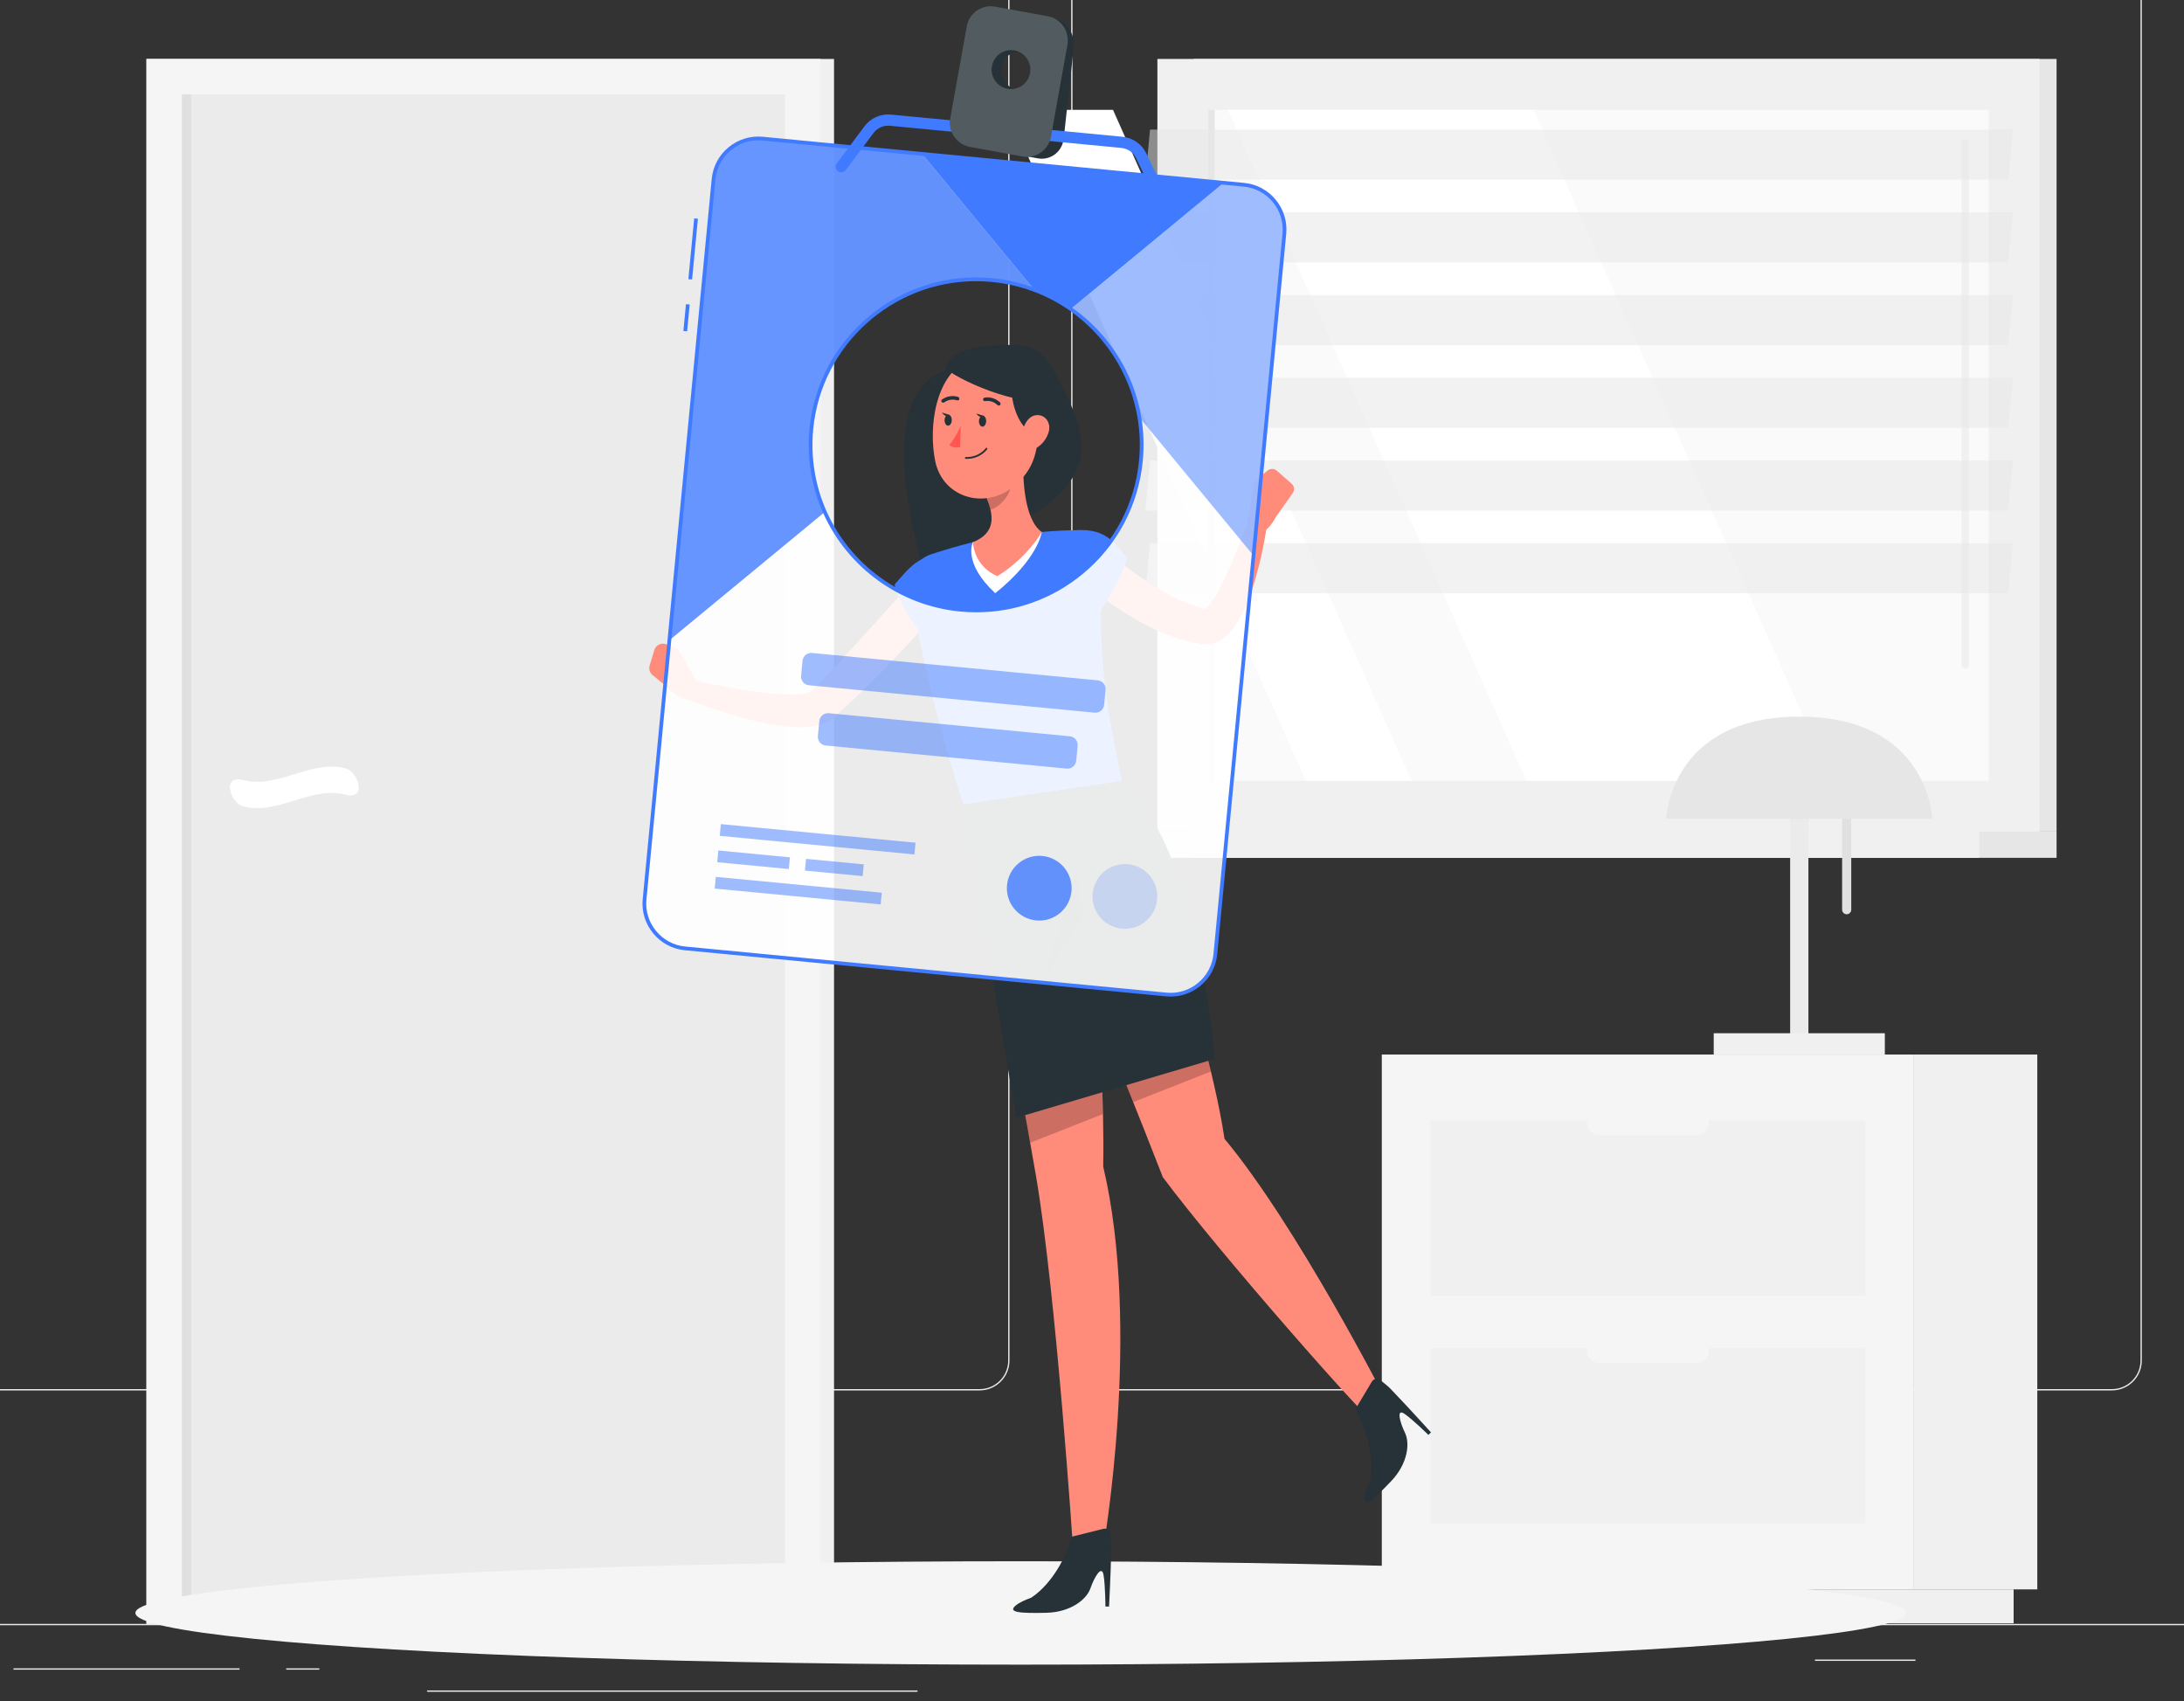 <?xml version="1.0" encoding="UTF-8" standalone="no"?>
<!-- Generator: Adobe Illustrator 27.5.0, SVG Export Plug-In . SVG Version: 6.00 Build 0)  -->

<svg
   version="1.1"
   x="0px"
   y="0px"
   viewBox="0 0 199 155"
   xml:space="preserve"
   id="svg247"
   sodipodi:docname="carnet.svg"
   inkscape:version="1.3 (0e150ed6c4, 2023-07-21)"
   width="199"
   height="155"
   xmlns:inkscape="http://www.inkscape.org/namespaces/inkscape"
   xmlns:sodipodi="http://sodipodi.sourceforge.net/DTD/sodipodi-0.dtd"
   xmlns="http://www.w3.org/2000/svg"
   xmlns:svg="http://www.w3.org/2000/svg"><rect x="0" y="0" width="199" height="155" fill="#333333" stroke="none"/><defs
   id="defs247" /><sodipodi:namedview
   id="namedview247"
   pagecolor="#ffffff"
   bordercolor="#000000"
   borderopacity="0.25"
   inkscape:showpageshadow="2"
   inkscape:pageopacity="0.0"
   inkscape:pagecheckerboard="true"
   inkscape:deskcolor="#d1d1d1"
   inkscape:zoom="3.284"
   inkscape:cx="109.16565"
   inkscape:cy="86.327649"
   inkscape:window-width="2560"
   inkscape:window-height="1017"
   inkscape:window-x="1912"
   inkscape:window-y="-8"
   inkscape:window-maximized="1"
   inkscape:current-layer="svg247" />&#10;&#10;<g
   id="Background_Simple"
   style="display:none">&#10;	<g
   style="display:inline"
   id="g41">&#10;		<path
   style="fill:#407bff"
   d="m 241.936,74.075 c 7.832,-1.91 16.622,-1.622 26.341,1.643 15.617,5.247 27.043,19.004 34.173,33.856 13.796,28.739 17.651,60.899 27.547,90.911 2.714,8.23 5.923,16.453 11.228,23.305 22.071,28.507 82.754,12.137 82.176,62.137 -0.163,14.13 -7.771,27.655 -18.876,36.394 -32.69,25.724 -78.654,11.019 -113.588,-0.656 -32.732,-10.939 -61.068,-12.275 -93.872,0.819 -27.802,11.097 -56.895,29.991 -88.174,24.881 -31.807,-5.197 -46.032,-36.584 -40.707,-66.182 5.677,-31.551 30.416,-54.82 58.857,-67.405 16.966,-7.508 39.284,-12.096 52.582,-25.755 6.83,-7.015 9.803,-16.855 11.975,-26.402 3.458,-15.205 5.5,-30.795 10.651,-45.513 6.453,-18.439 19.682,-37.153 39.687,-42.033 z"
   id="path40" />&#10;		<path
   style="opacity:0.9;fill:#ffffff"
   d="m 241.936,74.075 c 7.832,-1.91 16.622,-1.622 26.341,1.643 15.617,5.247 27.043,19.004 34.173,33.856 13.796,28.739 17.651,60.899 27.547,90.911 2.714,8.23 5.923,16.453 11.228,23.305 22.071,28.507 82.754,12.137 82.176,62.137 -0.163,14.13 -7.771,27.655 -18.876,36.394 -32.69,25.724 -78.654,11.019 -113.588,-0.656 -32.732,-10.939 -61.068,-12.275 -93.872,0.819 -27.802,11.097 -56.895,29.991 -88.174,24.881 -31.807,-5.197 -46.032,-36.584 -40.707,-66.182 5.677,-31.551 30.416,-54.82 58.857,-67.405 16.966,-7.508 39.284,-12.096 52.582,-25.755 6.83,-7.015 9.803,-16.855 11.975,-26.402 3.458,-15.205 5.5,-30.795 10.651,-45.513 6.453,-18.439 19.682,-37.153 39.687,-42.033 z"
   id="path41" />&#10;	</g>&#10;</g>&#10;&#10;&#10;&#10;&#10;&#10;<g
   id="Background_Complete"
   transform="matrix(0.477,0,0,0.477,-23.795,-34.447)">&#10;	<g
   id="g8">&#10;		<rect
   y="382.398"
   style="fill:#ebebeb"
   width="500"
   height="0.25"
   id="rect1"
   x="0" />&#10;		<rect
   x="416.779"
   y="398.494"
   style="fill:#ebebeb"
   width="33.122"
   height="0.25"
   id="rect2" />&#10;		<rect
   x="322.527"
   y="401.208"
   style="fill:#ebebeb"
   width="8.693"
   height="0.25"
   id="rect3" />&#10;		<rect
   x="396.586"
   y="389.208"
   style="fill:#ebebeb"
   width="19.192"
   height="0.25"
   id="rect4" />&#10;		<rect
   x="52.459"
   y="390.888"
   style="fill:#ebebeb"
   width="43.193"
   height="0.25"
   id="rect5" />&#10;		<rect
   x="104.556"
   y="390.888"
   style="fill:#ebebeb"
   width="6.333"
   height="0.25"
   id="rect6" />&#10;		<rect
   x="131.471"
   y="395.111"
   style="fill:#ebebeb"
   width="93.676"
   height="0.25"
   id="rect7" />&#10;		<path
   style="fill:#ebebeb"
   d="M 237.014,337.8 H 43.915 c -3.147,0 -5.708,-2.561 -5.708,-5.708 V 60.66 c 0,-3.147 2.561,-5.708 5.708,-5.708 h 193.099 c 3.146,0 5.707,2.561 5.707,5.708 v 271.432 c 0,3.147 -2.561,5.708 -5.707,5.708 z M 43.915,55.203 c -3.01,0 -5.458,2.448 -5.458,5.458 v 271.432 c 0,3.01 2.448,5.458 5.458,5.458 h 193.099 c 3.009,0 5.457,-2.448 5.457,-5.458 V 60.66 c 0,-3.009 -2.448,-5.458 -5.457,-5.458 H 43.915 Z"
   id="path7" />&#10;		<path
   style="fill:#ebebeb"
   d="M 453.31,337.8 H 260.212 c -3.147,0 -5.707,-2.561 -5.707,-5.708 V 60.66 c 0,-3.147 2.561,-5.708 5.707,-5.708 H 453.31 c 3.148,0 5.708,2.561 5.708,5.708 v 271.432 c 0.001,3.147 -2.56,5.708 -5.708,5.708 z M 260.212,55.203 c -3.009,0 -5.457,2.448 -5.457,5.458 v 271.432 c 0,3.01 2.448,5.458 5.457,5.458 H 453.31 c 3.01,0 5.458,-2.448 5.458,-5.458 V 60.66 c 0,-3.009 -2.448,-5.458 -5.458,-5.458 H 260.212 Z"
   id="path8" />&#10;	</g>&#10;	<g
   id="g35">&#10;		<g
   id="g21">&#10;			<g
   id="g20">&#10;				&#10;					<rect
   x="277.911"
   y="83.478"
   transform="rotate(180,360.324,157.275)"
   style="fill:#e6e6e6"
   width="164.825"
   height="147.596"
   id="rect8" />&#10;				&#10;					<rect
   x="270.971"
   y="83.478"
   transform="rotate(180,355.232,157.275)"
   style="fill:#f0f0f0"
   width="168.522"
   height="147.596"
   id="rect9" />&#10;				&#10;					<rect
   x="277.911"
   y="231.073"
   transform="rotate(180,360.324,233.571)"
   style="fill:#e6e6e6"
   width="164.825"
   height="4.996"
   id="rect10" />&#10;				&#10;					<rect
   x="259.409"
   y="231.073"
   transform="rotate(180,343.67,233.571)"
   style="fill:#f0f0f0"
   width="168.522"
   height="4.996"
   id="rect11" />&#10;				&#10;					<rect
   x="291.15"
   y="82.731"
   transform="rotate(90,355.232,157.275)"
   style="fill:#fafafa"
   width="128.163"
   height="149.09"
   id="rect12" />&#10;				<polygon
   style="fill:#ffffff"
   points="399.816,221.357 342.789,93.194 284.43,93.194 341.457,221.357 "
   id="polygon12" />&#10;				<path
   style="fill:#f0f0f0"
   d="m 425.279,199.94 c 0.384,0 0.694,-0.311 0.694,-0.694 V 99.515 c 0,-0.383 -0.31,-0.694 -0.694,-0.694 -0.384,0 -0.694,0.311 -0.694,0.694 v 99.731 c 0,0.383 0.31,0.694 0.694,0.694 z"
   id="path12" />&#10;				<polygon
   style="fill:#ffffff"
   points="319.517,221.357 262.49,93.194 242.3,93.194 299.327,221.357 "
   id="polygon13" />&#10;				&#10;					<rect
   x="217.223"
   y="156.658"
   transform="rotate(90,281.304,157.275)"
   style="fill:#e6e6e6"
   width="128.163"
   height="1.234"
   id="rect13" />&#10;				<g
   style="opacity:0.5"
   id="g19">&#10;					<polygon
   style="fill:#e6e6e6"
   points="268.672,106.539 433.496,106.539 434.391,96.969 269.566,96.969 "
   id="polygon14" />&#10;					<polygon
   style="fill:#e6e6e6"
   points="268.672,122.341 433.496,122.341 434.391,112.771 269.566,112.771 "
   id="polygon15" />&#10;					<polygon
   style="fill:#e6e6e6"
   points="268.672,138.142 433.496,138.142 434.391,128.572 269.566,128.572 "
   id="polygon16" />&#10;					<polygon
   style="fill:#e6e6e6"
   points="268.672,153.944 433.496,153.944 434.391,144.374 269.566,144.374 "
   id="polygon17" />&#10;					<polygon
   style="fill:#e6e6e6"
   points="268.672,169.746 433.496,169.746 434.391,160.176 269.566,160.176 "
   id="polygon18" />&#10;					<polygon
   style="fill:#e6e6e6"
   points="268.672,185.547 433.496,185.547 434.391,175.977 269.566,175.977 "
   id="polygon19" />&#10;				</g>&#10;			</g>&#10;		</g>&#10;		<g
   id="g24">&#10;			&#10;				<rect
   x="77.865"
   y="83.478"
   transform="rotate(180,143.534,232.938)"
   style="fill:#f0f0f0"
   width="131.337"
   height="298.921"
   id="rect21" />&#10;			&#10;				<rect
   x="77.865"
   y="83.478"
   transform="rotate(180,142.242,232.938)"
   style="fill:#f5f5f5"
   width="128.753"
   height="298.921"
   id="rect22" />&#10;			&#10;				<rect
   x="-3.827"
   y="178.736"
   transform="rotate(90,142.242,236.33)"
   style="fill:#ebebeb"
   width="292.137"
   height="115.187"
   id="rect23" />&#10;			<path
   style="fill:#ffffff"
   d="m 115.914,224.027 c -6.53,-1.8 -13.06,4.001 -19.59,2.202 -1.382,-0.367 -2.514,-2.234 -2.514,-3.615 v 0 c 0.001,-1.385 1.132,-1.78 2.514,-1.413 6.53,1.8 13.06,-4.001 19.59,-2.202 1.381,0.367 2.514,2.235 2.514,3.615 v 0 c 0.001,1.384 -1.134,1.779 -2.514,1.413 z"
   id="path23" />&#10;			&#10;				<rect
   x="-60.541"
   y="235.45"
   transform="rotate(90,85.527,236.33)"
   style="fill:#e0e0e0"
   width="292.137"
   height="1.759"
   id="rect24" />&#10;		</g>&#10;		<g
   id="g34">&#10;			<g
   id="g30">&#10;				&#10;					<rect
   x="415.496"
   y="273.644"
   transform="rotate(180,427.274,324.724)"
   style="fill:#f0f0f0"
   width="23.556"
   height="102.16"
   id="rect25" />&#10;				&#10;					<rect
   x="318.362"
   y="375.803"
   transform="rotate(180,376.445,379.04)"
   style="fill:#f0f0f0"
   width="116.166"
   height="6.473"
   id="rect26" />&#10;				<rect
   x="313.839"
   y="273.644"
   style="fill:#f5f5f5"
   width="101.657"
   height="102.16"
   id="rect27" />&#10;				<rect
   x="323.1"
   y="286.218"
   style="fill:#f0f0f0"
   width="83.134"
   height="33.505"
   id="rect28" />&#10;				<rect
   x="323.1"
   y="329.724"
   style="fill:#f0f0f0"
   width="83.134"
   height="33.505"
   id="rect29" />&#10;				<path
   style="fill:#f5f5f5"
   d="M 355.335,289.043 H 374 c 1.264,0 2.297,-1.034 2.297,-2.297 v 0 c 0,-1.263 -1.034,-2.297 -2.297,-2.297 h -18.666 c -1.264,0 -2.297,1.034 -2.297,2.297 v 0 c 0,1.263 1.034,2.297 2.298,2.297 z"
   id="path29" />&#10;				<path
   style="fill:#f5f5f5"
   d="M 355.335,332.548 H 374 c 1.264,0 2.297,-1.034 2.297,-2.297 v 0 c 0,-1.264 -1.034,-2.297 -2.297,-2.297 h -18.666 c -1.264,0 -2.297,1.034 -2.297,2.297 v 0 c 0,1.264 1.034,2.297 2.298,2.297 z"
   id="path30" />&#10;			</g>&#10;			<path
   style="fill:#ebebeb"
   d="m 393.585,271.633 v 0 c -0.959,0 -1.744,-0.785 -1.744,-1.744 v -53.084 c 0,-0.959 0.785,-1.744 1.744,-1.744 v 0 c 0.959,0 1.744,0.785 1.744,1.744 v 53.084 c 0,0.96 -0.785,1.744 -1.744,1.744 z"
   id="path31" />&#10;			<rect
   x="377.242"
   y="269.574"
   style="fill:#f0f0f0"
   width="32.686"
   height="4.118"
   id="rect31" />&#10;			<path
   style="fill:#e0e0e0"
   d="m 402.641,246.85 v 0 c -0.479,0 -0.872,-0.392 -0.872,-0.872 v -26.542 c 0,-0.48 0.392,-0.872 0.872,-0.872 v 0 c 0.479,0 0.872,0.392 0.872,0.872 v 26.542 c 0,0.479 -0.392,0.872 -0.872,0.872 z"
   id="path32" />&#10;			<g
   id="g33">&#10;				<path
   style="fill:#e6e6e6"
   d="m 368.172,228.617 c 0,0 0.646,-19.515 25.414,-19.515 24.768,0 25.414,19.515 25.414,19.515 z"
   id="path33" />&#10;			</g>&#10;		</g>&#10;	</g>&#10;</g><g
   id="Shadow_1_"
   transform="matrix(0.416,0,0,0.416,-11.005,-26.196)">&#10;	<ellipse
   id="_x3C_Path_x3E__300_"
   style="fill:#f5f5f5"
   cx="250"
   cy="416.238"
   rx="193.889"
   ry="11.323" />&#10;</g><g
   id="Character_1_"
   transform="matrix(0.416,0,0,0.416,-11.005,-26.196)">&#10;	<g
   id="g68">&#10;		<path
   style="fill:#263238"
   d="m 233.662,144.056 c 0.052,-2.111 2.006,-4.889 9.862,-5.389 7.856,-0.5 10.776,-0.136 14.023,6 3.5,6.614 7.5,14 4.889,20.778 -2.611,6.778 -10.834,10.752 -16.722,14.333 -5.888,3.581 -14.667,15.611 -14.667,15.611 0,0 -16.381,-45.389 2.615,-51.333 z"
   id="path37" />&#10;		<path
   style="fill:#ff8b7b"
   d="m 237.251,234.626 c 0,0 11.913,61.146 16.138,85.999 4.394,25.85 8.095,81.471 8.095,81.471 h 6.616 c 0,0 8.429,-47.942 -0.01,-83.646 0.567,-28.459 -4.964,-87.652 -4.964,-87.652 z"
   id="path38" />&#10;		<path
   style="fill:#ff8b7b"
   d="m 245.928,233.342 c 0,0 26.126,63.938 35.223,87.448 12.754,17.098 44.829,53.374 46.585,54.097 l 2.325,-5.227 c 0,0 -19.601,-38.328 -35.403,-57.272 -4.202,-28.153 -24.204,-82.676 -24.204,-82.676 z"
   id="path39" />&#10;		<path
   style="fill:#ff8b7b"
   d="m 233.632,194.857 c -1.883,2.201 -3.815,4.307 -5.742,6.442 -1.939,2.12 -3.92,4.2 -5.907,6.282 -1.983,2.087 -3.999,4.144 -6.081,6.155 -2.074,2.02 -4.169,4.025 -6.363,5.994 l 0.33,-0.352 c -0.509,0.593 -1.073,1.043 -1.62,1.39 -0.535,0.322 -1.074,0.582 -1.559,0.75 -0.992,0.364 -1.872,0.521 -2.703,0.615 -1.657,0.182 -3.13,0.126 -4.563,0.015 -2.852,-0.235 -5.506,-0.781 -8.12,-1.395 -2.604,-0.649 -5.147,-1.396 -7.661,-2.202 -2.511,-0.845 -4.968,-1.718 -7.434,-2.755 -1.069,-0.45 -1.572,-1.681 -1.122,-2.75 0.396,-0.943 1.401,-1.445 2.366,-1.242 l 0.04,0.009 c 2.47,0.517 4.997,1.047 7.498,1.492 2.499,0.479 5.002,0.895 7.485,1.202 2.472,0.331 4.949,0.558 7.27,0.571 1.151,0.004 2.278,-0.064 3.185,-0.247 0.449,-0.09 0.841,-0.208 1.057,-0.314 0.125,-0.049 0.159,-0.098 0.178,-0.108 -0.008,-0.01 -0.074,0.02 -0.161,0.121 l 0.331,-0.352 c 1.964,-1.946 3.899,-3.988 5.816,-6.051 l 5.736,-6.247 11.408,-12.616 c 1.565,-1.731 4.237,-1.865 5.968,-0.3 1.701,1.538 1.86,4.144 0.381,5.877 z"
   id="path40-5" />&#10;		<path
   style="fill:#ff8b7b"
   d="m 179.134,212.365 -4.176,-7.227 -2.854,7.905 c 0,0 3.504,3.986 6.85,3.204 z"
   id="path41-9" />&#10;		<path
   style="fill:#ff8b7b"
   d="m 169.762,205.353 -1.015,3.372 c -0.232,0.771 0.024,1.605 0.648,2.113 l 2.71,2.207 2.854,-7.905 -2.534,-1.049 c -1.088,-0.451 -2.325,0.136 -2.663,1.262 z"
   id="path42" />&#10;		<path
   style="fill:#407bff"
   d="m 233.714,184.767 c -5.879,-0.96 -8.487,3.105 -11.291,6.195 0.666,5.458 10.299,16.662 10.299,16.662 0,0 11.675,-21.113 0.992,-22.857 z"
   id="path43" />&#10;		<path
   style="fill:#407bff"
   d="m 225.893,191.474 c 0.747,5.947 3.587,22.644 11.543,47.643 l 34.709,-5.135 c -2.396,-12.585 -5.708,-24.473 -4.178,-49.524 0.178,-2.918 -2.146,-5.383 -5.07,-5.371 -2.349,0.009 -5.248,0.104 -8.266,0.403 -5.627,0.557 -10.232,1.056 -15.077,2.231 -3.203,0.777 -6.591,1.815 -9.172,2.657 -3.007,0.982 -4.883,3.959 -4.489,7.096 z"
   id="path44" />&#10;		<path
   style="fill:#ffffff"
   d="m 239.553,181.722 15.077,-2.231 c 0,0 -0.686,5.787 -10.186,13.398 -7.222,-6.699 -4.891,-11.167 -4.891,-11.167 z"
   id="path45" />&#10;		<path
   style="fill:#ff8b7b"
   d="m 250.625,162.735 c -0.233,4.992 0.133,14.021 4.006,16.756 0,0 -3.016,5.522 -9.731,9.674 -5.268,-2.296 -5.346,-7.443 -5.346,-7.443 5.219,-2.092 4.485,-6.085 2.985,-9.715 z"
   id="path46" />&#10;		<path
   style="opacity:0.2"
   d="m 247.329,166.518 -4.787,5.484 c 0.358,0.859 0.668,1.737 0.861,2.607 2.023,-0.604 4.526,-3.293 4.425,-5.489 -0.05,-1.095 -0.249,-2.126 -0.499,-2.602 z"
   id="path47" />&#10;		<path
   style="fill:#ff8b7b"
   d="m 254.425,153.079 c -0.735,8.169 -0.872,11.643 -5.125,15.726 -6.397,6.141 -16.27,3.452 -17.99,-4.773 -1.548,-7.403 -0.086,-19.519 8.017,-22.547 7.984,-2.984 15.834,3.425 15.098,11.594 z"
   id="path48" />&#10;		<path
   style="fill:#263238"
   d="m 248.158,146.722 c -0.722,4.889 2.167,10.874 4.667,10.937 2.5,0.063 4.389,-9.381 4.389,-9.381 z"
   id="path49" />&#10;		<path
   style="fill:#263238"
   d="m 234.27,144.222 c 5.333,3.778 21.167,9.445 21.5,4.556 0.333,-4.889 -6.278,-8.833 -11.167,-8.833 -4.889,0 -8.833,1.944 -10.333,4.277 z"
   id="path50" />&#10;		<g
   id="g52">&#10;			<path
   style="opacity:0.2"
   d="m 252.096,313.253 15.951,-6.292 c -0.078,-3.81 -0.212,-7.854 -0.395,-12.032 l -17.707,6.451 c 0.789,4.24 1.515,8.257 2.151,11.873 z"
   id="path51" />&#10;			<path
   style="opacity:0.2"
   d="m 288.983,287.153 -18.503,6.74 c 1.455,3.616 2.865,7.138 4.186,10.46 l 17.021,-6.713 c -0.814,-3.387 -1.73,-6.911 -2.704,-10.487 z"
   id="path52" />&#10;		</g>&#10;		<path
   style="fill:#263238"
   d="m 242.454,155.23 c -0.019,0.666 -0.388,1.197 -0.823,1.184 -0.436,-0.012 -0.773,-0.563 -0.754,-1.229 0.019,-0.666 0.387,-1.197 0.823,-1.184 0.436,0.013 0.773,0.563 0.754,1.229 z"
   id="path53" />&#10;		<path
   style="fill:#263238"
   d="m 234.923,155.016 c -0.019,0.666 -0.387,1.197 -0.823,1.184 -0.436,-0.012 -0.773,-0.563 -0.754,-1.229 0.019,-0.666 0.387,-1.197 0.823,-1.184 0.435,0.013 0.773,0.563 0.754,1.229 z"
   id="path54" />&#10;		<path
   style="fill:#263238"
   d="m 234.36,153.83 -1.587,-0.507 c -0.001,0 0.785,1.273 1.587,0.507 z"
   id="path55" />&#10;		<path
   style="fill:#ff5652"
   d="m 236.881,156.218 c 0,0 -1.212,2.837 -2.496,4.185 0.856,0.846 2.363,0.513 2.363,0.513 z"
   id="path56" />&#10;		<path
   style="fill:#263238"
   d="m 239.109,163.403 c -0.347,0.051 -0.72,0.076 -1.12,0.064 -0.108,-0.003 -0.193,-0.093 -0.19,-0.202 0.003,-0.107 0.09,-0.192 0.202,-0.19 2.922,0.085 4.348,-1.92 4.362,-1.941 0.061,-0.089 0.184,-0.111 0.272,-0.05 0.089,0.061 0.111,0.184 0.05,0.272 -0.055,0.08 -1.202,1.696 -3.576,2.047 z"
   id="path57" />&#10;		<path
   style="fill:#ff8b7b"
   d="m 256.194,157.414 c -0.404,1.652 -1.533,2.963 -2.739,3.669 -1.814,1.061 -3.253,-0.433 -3.195,-2.423 0.053,-1.792 1.06,-4.503 3.096,-4.753 2.005,-0.247 3.3,1.618 2.838,3.507 z"
   id="path58" />&#10;		<path
   style="fill:#263238"
   d="m 245.248,151.794 c -0.103,0.006 -0.209,-0.029 -0.291,-0.105 -1.274,-1.194 -2.677,-0.867 -2.693,-0.863 -0.208,0.049 -0.421,-0.077 -0.473,-0.288 -0.051,-0.21 0.077,-0.422 0.287,-0.473 0.073,-0.018 1.833,-0.429 3.415,1.053 0.158,0.148 0.166,0.395 0.018,0.553 -0.072,0.076 -0.167,0.117 -0.263,0.123 z"
   id="path59" />&#10;		<path
   style="fill:#263238"
   d="m 232.95,151.162 c -0.095,-0.02 -0.183,-0.075 -0.243,-0.161 -0.123,-0.178 -0.078,-0.422 0.1,-0.545 1.783,-1.229 3.463,-0.563 3.534,-0.533 0.2,0.082 0.296,0.311 0.214,0.511 -0.082,0.2 -0.31,0.295 -0.51,0.214 -0.065,-0.027 -1.375,-0.525 -2.793,0.453 -0.092,0.063 -0.201,0.081 -0.302,0.061 z"
   id="path60" />&#10;		<path
   style="fill:#263238"
   d="m 241.891,154.044 -1.587,-0.507 c 0,0 0.786,1.273 1.587,0.507 z"
   id="path61" />&#10;		<path
   style="fill:#263238"
   d="m 237.436,239.117 11.617,68.667 43.469,-12.896 c -3.553,-36.285 -12.574,-54.263 -20.377,-60.907 z"
   id="path62" />&#10;		<polygon
   style="opacity:0.2"
   points="263.741,263.415 262.255,253.369 255.05,277.702 "
   id="polygon62" />&#10;		<path
   style="fill:#ff8b7b"
   d="m 267.531,182.538 c 0.737,0.659 1.648,1.42 2.492,2.125 0.864,0.715 1.747,1.413 2.642,2.092 1.792,1.355 3.597,2.688 5.467,3.886 3.727,2.385 7.638,4.471 11.547,5.549 0.245,0.078 0.485,0.12 0.729,0.182 l 0.364,0.088 c 0.109,0.026 -0.008,-0.001 -0.038,0.001 h -0.141 c -0.407,0.024 -0.554,0.178 -0.443,0.132 0.236,-0.082 0.911,-0.707 1.45,-1.46 1.129,-1.547 2.197,-3.53 3.143,-5.553 0.975,-2.03 1.876,-4.151 2.711,-6.308 0.856,-2.144 1.673,-4.355 2.457,-6.511 l 0.02,-0.055 c 0.397,-1.09 1.603,-1.653 2.693,-1.256 0.949,0.346 1.497,1.304 1.362,2.265 -0.675,4.842 -1.735,9.512 -3.258,14.251 -0.817,2.358 -1.694,4.715 -3.154,7.132 -0.771,1.202 -1.581,2.484 -3.309,3.739 -0.87,0.598 -2.162,1.224 -3.759,1.226 -0.194,0.006 -0.388,-0.009 -0.582,-0.027 -0.177,-0.016 -0.443,-0.05 -0.477,-0.059 l -0.506,-0.085 c -0.335,-0.061 -0.68,-0.106 -1.006,-0.184 -2.662,-0.537 -5.144,-1.413 -7.507,-2.438 -2.361,-1.026 -4.591,-2.236 -6.733,-3.542 -2.138,-1.311 -4.212,-2.691 -6.186,-4.196 -0.987,-0.752 -1.958,-1.523 -2.914,-2.317 -0.975,-0.804 -1.86,-1.581 -2.859,-2.529 -1.693,-1.606 -1.763,-4.28 -0.157,-5.972 1.576,-1.66 4.179,-1.759 5.875,-0.246 z"
   id="path63" />&#10;		<path
   style="fill:#407bff"
   d="m 262.52,179.088 c 5.947,-0.352 8.278,2.773 10.75,6.135 -1.222,5.361 -7.722,14.528 -7.722,14.528 0,0 -13.834,-20.024 -3.028,-20.663 z"
   id="path64" />&#10;		<path
   style="fill:#ff8b7b"
   d="m 299.641,177.245 1.503,-8.801 5.423,6.421 c 0,0 -1.901,4.955 -5.309,5.385 z"
   id="path65" />&#10;		<path
   style="fill:#ff8b7b"
   d="m 306.101,166.05 3.261,2.857 c 0.597,0.523 0.702,1.412 0.244,2.06 l -3.616,5.116 -4.848,-7.639 2.953,-2.426 c 0.587,-0.481 1.436,-0.468 2.006,0.032 z"
   id="path66" />&#10;		<path
   style="fill:#263238"
   d="m 248.919,414.612 c 0.831,-0.695 2.163,-1.27 3.341,-1.686 h -0.003 c 0,0 5.923,-3.343 9.006,-13.399 l 6.845,-1.711 c 0.723,-0.181 1.443,0.309 1.531,1.049 0.065,0.542 0.104,1.16 0.174,1.662 0.128,0.932 0.016,2.346 -10e-4,3.268 -0.059,3.398 -0.438,11.037 -0.438,11.037 h -0.795 c 0,0 -0.025,-4.697 -0.421,-6.935 -0.396,-2.238 -1.976,0.412 -2.862,2.944 -0.887,2.533 -4.446,5.233 -9.622,5.359 -6.059,0.149 -8.515,-0.115 -6.755,-1.588 z"
   id="path67" />&#10;		<path
   style="fill:#263238"
   d="m 325.283,391.013 c 0.094,-1.079 0.628,-2.428 1.166,-3.556 l -0.002,0.002 c 0,0 1.815,-6.555 -3.128,-15.839 l 3.622,-6.055 c 0.383,-0.64 1.237,-0.803 1.824,-0.344 0.43,0.337 0.895,0.745 1.3,1.051 0.751,0.567 1.672,1.645 2.314,2.308 2.365,2.441 7.506,8.104 7.506,8.104 l -0.561,0.563 c 0,0 -3.343,-3.299 -5.207,-4.599 -1.864,-1.3 -1.103,1.69 0.064,4.106 1.167,2.416 0.566,6.844 -2.999,10.597 -4.177,4.395 -6.099,5.947 -5.899,3.662 z"
   id="path68" />&#10;	</g>&#10;</g><g
   id="ID"
   transform="matrix(0.416,0,0,0.416,-11.005,-26.196)">&#10;	<g
   id="g83">&#10;		<path
   style="opacity:0.9;fill:#ffffff"
   d="M 298.916,103.436 193.483,93.334 c -5.386,-0.516 -10.215,3.468 -10.731,8.854 l -15.117,157.765 c -0.516,5.386 3.468,10.215 8.854,10.731 l 105.432,10.102 c 5.386,0.516 10.215,-3.468 10.731,-8.854 l 15.117,-157.765 c 0.517,-5.386 -3.467,-10.215 -8.853,-10.731 z m -22.566,60.427 c -1.909,19.928 -19.616,34.545 -39.552,32.635 -13.497,-1.293 -24.547,-9.83 -29.689,-21.391 -2.453,-5.514 -3.563,-11.723 -2.946,-18.161 1.91,-19.936 19.616,-34.545 39.552,-32.635 3.248,0.311 6.349,1.037 9.258,2.131 2.871,1.066 5.559,2.493 8.013,4.21 7.881,5.499 13.398,14.016 15.03,23.717 0.522,3.063 0.645,6.254 0.334,9.494 z"
   id="path69" />&#10;		<path
   style="fill:#263238"
   d="m 245.626,64.808 11.424,2.156 c 2.844,0.537 4.918,3.349 4.599,6.257 l -2.21,20.119 c -0.029,0.268 -0.075,0.533 -0.15,0.776 -0.653,2.464 -3.027,4.014 -5.608,3.526 l -11.424,-2.156 c -2.581,-0.487 -4.525,-2.852 -4.621,-5.457 -0.02,-0.261 -0.007,-0.532 0.023,-0.8 l 2.21,-20.119 c 0.317,-2.908 2.912,-4.839 5.757,-4.302 z m 4.775,9.606 c -2.271,-0.429 -4.325,1.099 -4.579,3.414 -0.255,2.323 1.387,4.548 3.658,4.977 2.271,0.428 4.325,-1.099 4.58,-3.422 0.254,-2.315 -1.389,-4.54 -3.659,-4.969 z"
   id="path70" />&#10;		<path
   style="fill:#407bff"
   d="m 280.819,107.428 c -0.457,0 -0.896,-0.255 -1.108,-0.694 l -4.408,-9.117 c -0.605,-1.252 -1.841,-2.111 -3.226,-2.245 l -50.713,-4.859 c -1.388,-0.129 -2.761,0.478 -3.593,1.592 l -6.059,8.114 c -0.407,0.544 -1.178,0.656 -1.721,0.25 -0.544,-0.406 -0.656,-1.177 -0.25,-1.721 l 6.059,-8.114 c 1.343,-1.799 3.567,-2.784 5.797,-2.568 l 50.714,4.859 c 2.234,0.214 4.228,1.603 5.205,3.622 l 4.408,9.117 c 0.296,0.611 0.04,1.347 -0.572,1.643 -0.171,0.082 -0.354,0.121 -0.533,0.121 z"
   id="path71" />&#10;		<path
   style="fill:#407bff"
   d="m 176.954,135.542 -0.816,-0.078 0.563,-5.875 0.816,0.078 z m 1.089,-11.36 -0.816,-0.078 1.275,-13.303 0.816,0.078 z"
   id="path72" />&#10;		<path
   style="fill:#407bff"
   d="m 282.87,281.241 c -0.328,0 -0.657,-0.016 -0.987,-0.047 L 176.45,271.091 c -2.714,-0.26 -5.17,-1.569 -6.918,-3.686 -1.747,-2.117 -2.565,-4.777 -2.306,-7.491 l 15.117,-157.765 c 0.26,-2.714 1.569,-5.171 3.687,-6.918 2.118,-1.747 4.775,-2.562 7.492,-2.306 l 105.432,10.103 c 2.714,0.26 5.171,1.569 6.918,3.687 1.747,2.117 2.566,4.777 2.306,7.491 l -15.117,157.765 c -0.26,2.714 -1.569,5.171 -3.687,6.918 -1.859,1.534 -4.138,2.352 -6.504,2.352 z M 192.537,93.698 c -2.177,0 -4.273,0.753 -5.984,2.166 -1.948,1.607 -3.153,3.867 -3.392,6.363 l -15.117,157.765 c -0.239,2.496 0.514,4.943 2.122,6.892 1.608,1.948 3.868,3.152 6.363,3.392 l 105.433,10.103 c 2.499,0.245 4.943,-0.514 6.892,-2.122 1.948,-1.607 3.153,-3.867 3.392,-6.363 l 15.117,-157.765 c 0.239,-2.496 -0.514,-4.943 -2.122,-6.892 -1.608,-1.948 -3.868,-3.153 -6.364,-3.392 L 193.444,93.742 c -0.303,-0.029 -0.606,-0.044 -0.907,-0.044 z m 47.787,103.378 c -1.183,0 -2.372,-0.057 -3.564,-0.171 -13.145,-1.26 -24.649,-9.548 -30.025,-21.632 -2.551,-5.735 -3.581,-12.086 -2.979,-18.367 1.929,-20.127 19.878,-34.935 39.999,-33.004 3.235,0.311 6.385,1.035 9.363,2.155 2.855,1.06 5.582,2.492 8.104,4.258 8.039,5.609 13.579,14.352 15.2,23.984 0.534,3.137 0.647,6.368 0.337,9.602 -0.934,9.748 -5.609,18.55 -13.163,24.784 -6.632,5.473 -14.785,8.391 -23.272,8.391 z m -0.094,-72.522 c -18.24,0 -33.884,13.91 -35.658,32.431 -0.589,6.141 0.418,12.35 2.912,17.955 5.255,11.814 16.503,19.919 29.354,21.149 9.534,0.917 18.85,-1.939 26.236,-8.036 7.386,-6.095 11.956,-14.699 12.869,-24.23 v 0 c 0.303,-3.162 0.192,-6.32 -0.33,-9.387 -1.584,-9.418 -7.001,-17.965 -14.86,-23.449 -2.465,-1.726 -5.13,-3.126 -7.921,-4.161 -2.913,-1.096 -5.992,-1.805 -9.155,-2.107 -1.158,-0.112 -2.308,-0.165 -3.447,-0.165 z"
   id="path73" />&#10;		<g
   id="g76">&#10;			<path
   style="opacity:0.8;fill:#407bff"
   d="m 252.974,126.441 c -2.909,-1.094 -6.011,-1.819 -9.258,-2.131 -19.936,-1.91 -37.642,12.699 -39.552,32.635 -0.617,6.438 0.493,12.647 2.946,18.161 l -34.035,28.083 9.678,-101.001 c 0.516,-5.386 5.345,-9.37 10.731,-8.854 l 34.935,3.347 11.186,13.557 z"
   id="path74" />&#10;			<path
   style="opacity:0.5;fill:#407bff"
   d="m 307.77,114.167 -6.755,70.498 -24.998,-30.297 c -1.632,-9.701 -7.149,-18.218 -15.03,-23.717 l 33.498,-27.64 4.431,0.425 c 5.386,0.516 9.37,5.345 8.854,10.731 z"
   id="path75" />&#10;			<path
   style="fill:#407bff"
   d="m 294.484,103.012 -33.498,27.64 c -2.454,-1.718 -5.142,-3.145 -8.013,-4.21 l -13.37,-16.204 -11.186,-13.557 z"
   id="path76" />&#10;		</g>&#10;		<path
   style="opacity:0.5;fill:#407bff"
   d="m 266.213,219.053 -62.577,-5.996 c -1.048,-0.1 -1.816,-1.031 -1.715,-2.079 l 0.314,-3.278 c 0.1,-1.048 1.031,-1.816 2.079,-1.715 l 62.577,5.996 c 1.048,0.1 1.816,1.031 1.716,2.079 l -0.314,3.278 c -0.102,1.048 -1.033,1.816 -2.08,1.715 z"
   id="path77" />&#10;		<path
   style="opacity:0.5;fill:#407bff"
   d="m 260.097,231.307 -52.784,-5.058 c -1.048,-0.1 -1.816,-1.031 -1.715,-2.079 l 0.314,-3.278 c 0.1,-1.048 1.031,-1.816 2.079,-1.715 l 52.784,5.058 c 1.048,0.1 1.816,1.031 1.716,2.079 l -0.314,3.278 c -0.101,1.047 -1.032,1.815 -2.08,1.715 z"
   id="path78" />&#10;		&#10;			<rect
   x="183.62"
   y="250.171"
   transform="matrix(0.995,0.095,-0.095,0.995,24.858,-17.119)"
   style="opacity:0.5;fill:#407bff"
   width="15.758"
   height="2.58"
   id="rect78" />&#10;		&#10;			<rect
   x="202.849"
   y="251.867"
   transform="matrix(0.995,0.095,-0.095,0.995,25.099,-18.799)"
   style="opacity:0.5;fill:#407bff"
   width="12.707"
   height="2.58"
   id="rect79" />&#10;		&#10;			<rect
   x="183.019"
   y="256.939"
   transform="matrix(0.995,0.095,-0.095,0.995,25.548,-18.021)"
   style="opacity:0.5;fill:#407bff"
   width="36.531"
   height="2.58"
   id="rect80" />&#10;		&#10;			<rect
   x="184.112"
   y="245.686"
   transform="matrix(0.995,0.095,-0.095,0.995,24.494,-18.479)"
   style="opacity:0.5;fill:#407bff"
   width="42.853"
   height="2.58"
   id="rect81" />&#10;		<g
   id="g82">&#10;			<path
   style="fill:#263238"
   d="m 255.965,66.528 -11.568,-2.109 c -2.88,-0.525 -5.669,1.419 -6.192,4.331 l -3.613,20.148 c -0.048,0.268 -0.08,0.54 -0.077,0.801 -0.076,2.607 1.758,4.966 4.372,5.442 l 11.568,2.109 c 2.614,0.477 5.152,-1.085 5.985,-3.554 0.094,-0.243 0.158,-0.509 0.206,-0.777 l 3.613,-20.148 c 0.524,-2.912 -1.413,-5.718 -4.294,-6.243 z m -7.315,7.486 c 2.299,0.419 3.834,2.64 3.418,4.958 -0.417,2.326 -2.626,3.864 -4.925,3.445 -2.299,-0.419 -3.834,-2.639 -3.416,-4.966 0.415,-2.318 2.624,-3.856 4.923,-3.437 z"
   id="path81" />&#10;			<path
   style="opacity:0.2;fill:#ffffff"
   d="m 255.965,66.528 -11.568,-2.109 c -2.88,-0.525 -5.669,1.419 -6.192,4.331 l -3.613,20.148 c -0.048,0.268 -0.08,0.54 -0.077,0.801 -0.076,2.607 1.758,4.966 4.372,5.442 l 11.568,2.109 c 2.614,0.477 5.152,-1.085 5.985,-3.554 0.094,-0.243 0.158,-0.509 0.206,-0.777 l 3.613,-20.148 c 0.524,-2.912 -1.413,-5.718 -4.294,-6.243 z m -7.315,7.486 c 2.299,0.419 3.834,2.64 3.418,4.958 -0.417,2.326 -2.626,3.864 -4.925,3.445 -2.299,-0.419 -3.834,-2.639 -3.416,-4.966 0.415,-2.318 2.624,-3.856 4.923,-3.437 z"
   id="path82" />&#10;		</g>&#10;		&#10;			<circle
   transform="matrix(0.771,-0.636,0.636,0.771,-102.574,233.065)"
   style="opacity:0.2;fill:#407bff"
   cx="273.047"
   cy="259.275"
   id="ellipse82"
   r="7.094" />&#10;		&#10;			<circle
   transform="matrix(0.771,-0.636,0.636,0.771,-105.722,220.709)"
   style="opacity:0.8;fill:#407bff"
   cx="254.278"
   cy="257.477"
   id="ellipse83"
   r="7.094" />&#10;	</g>&#10;</g></svg>
